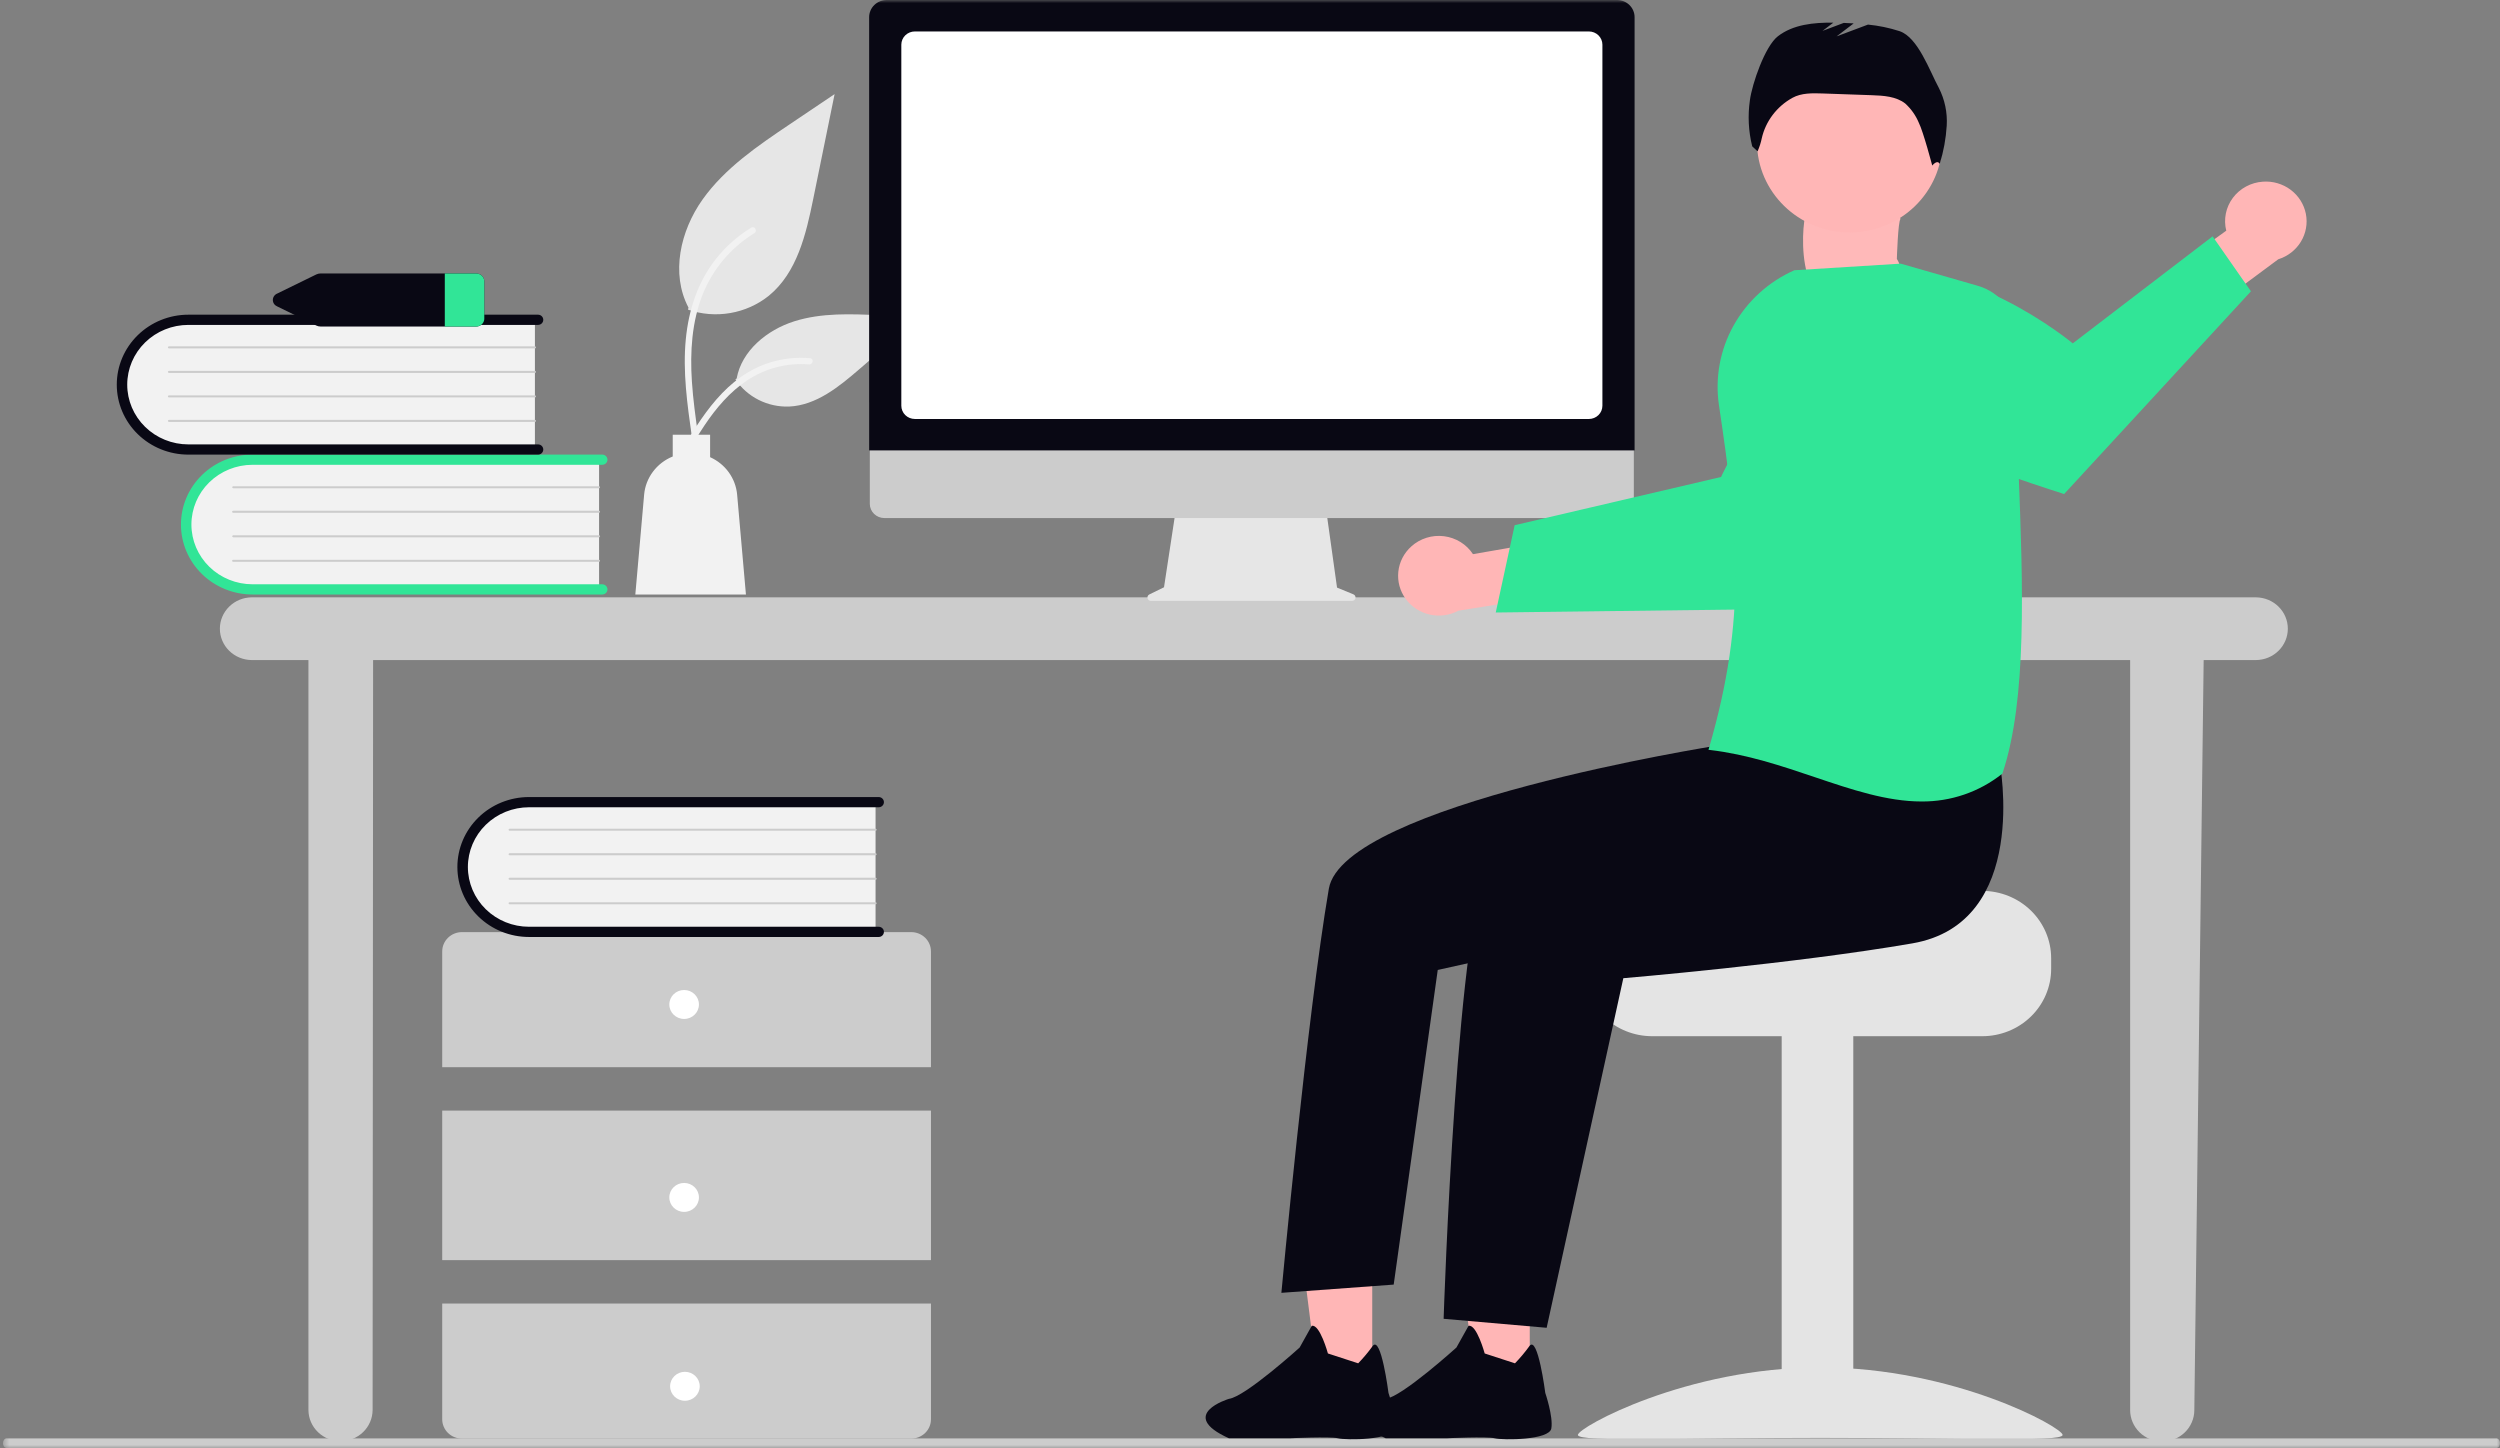 <svg width="404" height="234" viewBox="0 0 404 234" fill="none" xmlns="http://www.w3.org/2000/svg">
<rect x="0" y="0" width="404" height="234" fill="#808080" stroke="none"/>
<mask id="mask0_2_60" style="mask-type:luminance" maskUnits="userSpaceOnUse" x="0" y="0" width="405" height="234">
<path d="M404 0H0.481V234H404V0Z" fill="white"/>
</mask>
<g mask="url(#mask0_2_60)">
<path d="M295.397 29.248C295.397 29.248 292.792 33.931 292.026 34.133C291.261 34.334 289.308 51.853 299.85 49.594C310.393 47.334 306.531 41.842 306.531 41.842C306.531 41.842 306.714 35.792 307.118 35.386C307.521 34.981 295.851 29.031 295.851 29.031L295.397 29.248Z" fill="#FFB9B9"/>
<path d="M364.575 96.531H40.668C39.301 96.544 37.995 97.083 37.033 98.032C36.071 98.981 35.531 100.262 35.531 101.598C35.531 102.934 36.071 104.215 37.033 105.164C37.995 106.113 39.301 106.652 40.668 106.665H49.843V227.876C49.856 229.211 50.408 230.488 51.379 231.428C52.35 232.368 53.662 232.895 55.029 232.895C56.395 232.895 57.707 232.368 58.678 231.428C59.649 230.488 60.201 229.211 60.214 227.876L60.293 106.665H344.231V227.876C344.231 229.22 344.778 230.508 345.75 231.459C346.723 232.409 348.042 232.943 349.417 232.943C350.792 232.943 352.111 232.409 353.084 231.459C354.056 230.508 354.603 229.22 354.603 227.876L356.111 106.665H364.575C365.942 106.652 367.249 106.113 368.211 105.164C369.173 104.215 369.713 102.934 369.713 101.598C369.713 100.262 369.173 98.981 368.211 98.032C367.249 97.083 365.942 96.544 364.575 96.531Z" fill="#CCCCCC"/>
<path d="M96.813 73.955V95.411H41.795C38.895 95.491 36.08 94.447 33.964 92.507C31.849 90.566 30.605 87.887 30.504 85.054C30.403 82.221 31.453 79.463 33.426 77.384C35.398 75.305 38.132 74.072 41.031 73.955C41.285 73.946 41.54 73.946 41.795 73.955H96.813Z" fill="#F2F2F2"/>
<path d="M98.165 95.246C98.164 95.465 98.075 95.675 97.917 95.83C97.759 95.984 97.544 96.071 97.32 96.072H40.814C37.745 96.072 34.801 94.88 32.631 92.76C30.461 90.64 29.242 87.764 29.242 84.765C29.242 81.767 30.461 78.891 32.631 76.771C34.801 74.65 37.745 73.459 40.814 73.459H97.32C97.544 73.459 97.759 73.546 97.917 73.701C98.076 73.856 98.165 74.066 98.165 74.284C98.165 74.503 98.076 74.713 97.917 74.868C97.759 75.023 97.544 75.11 97.32 75.11H40.814C38.193 75.11 35.679 76.127 33.826 77.938C31.973 79.748 30.932 82.204 30.932 84.765C30.932 87.326 31.973 89.781 33.826 91.592C35.679 93.403 38.193 94.42 40.814 94.42H97.32C97.431 94.42 97.541 94.442 97.643 94.483C97.746 94.525 97.839 94.586 97.917 94.662C97.996 94.739 98.058 94.83 98.1 94.93C98.143 95.03 98.165 95.138 98.165 95.246Z" fill="#31E597"/>
<path d="M96.813 78.907H37.69C37.647 78.905 37.606 78.887 37.576 78.857C37.545 78.826 37.529 78.786 37.528 78.743C37.528 78.701 37.544 78.66 37.574 78.629C37.603 78.598 37.644 78.579 37.687 78.577H96.813C96.856 78.579 96.897 78.597 96.927 78.628C96.957 78.659 96.973 78.699 96.973 78.742C96.973 78.784 96.957 78.825 96.927 78.856C96.897 78.886 96.856 78.904 96.813 78.907Z" fill="#CCCCCC"/>
<path d="M96.813 82.868H37.69C37.667 82.869 37.644 82.866 37.623 82.858C37.601 82.851 37.581 82.839 37.565 82.824C37.548 82.808 37.534 82.79 37.525 82.769C37.516 82.749 37.511 82.727 37.511 82.704C37.511 82.682 37.515 82.66 37.524 82.639C37.533 82.618 37.546 82.6 37.562 82.584C37.579 82.569 37.598 82.556 37.62 82.548C37.641 82.54 37.664 82.537 37.687 82.538H96.813C96.856 82.54 96.897 82.558 96.927 82.589C96.957 82.62 96.973 82.66 96.973 82.703C96.973 82.745 96.957 82.786 96.927 82.816C96.897 82.847 96.856 82.865 96.813 82.868Z" fill="#CCCCCC"/>
<path d="M96.813 86.829H37.69C37.647 86.827 37.606 86.809 37.576 86.778C37.545 86.748 37.529 86.707 37.528 86.665C37.528 86.623 37.544 86.582 37.574 86.551C37.603 86.52 37.644 86.501 37.687 86.499H96.813C96.856 86.501 96.897 86.519 96.927 86.55C96.957 86.581 96.973 86.621 96.973 86.664C96.973 86.706 96.957 86.747 96.927 86.777C96.897 86.808 96.856 86.826 96.813 86.829Z" fill="#CCCCCC"/>
<path d="M96.813 90.79H37.69C37.667 90.791 37.644 90.788 37.623 90.781C37.601 90.773 37.581 90.761 37.565 90.746C37.548 90.731 37.534 90.712 37.525 90.692C37.516 90.671 37.511 90.649 37.511 90.627C37.511 90.604 37.515 90.582 37.524 90.561C37.533 90.541 37.546 90.522 37.562 90.506C37.579 90.491 37.598 90.479 37.62 90.471C37.641 90.463 37.664 90.459 37.687 90.46H96.813C96.856 90.462 96.897 90.481 96.927 90.511C96.957 90.542 96.973 90.583 96.973 90.625C96.973 90.667 96.957 90.708 96.927 90.739C96.897 90.769 96.856 90.788 96.813 90.79Z" fill="#CCCCCC"/>
<path d="M86.442 51.35V72.806H31.424C28.523 72.886 25.708 71.842 23.593 69.901C21.477 67.961 20.234 65.282 20.133 62.449C20.032 59.615 21.082 56.858 23.054 54.779C25.027 52.699 27.761 51.467 30.66 51.35C30.914 51.341 31.169 51.341 31.424 51.35H86.442Z" fill="#F2F2F2"/>
<path d="M87.793 72.641C87.793 72.86 87.704 73.07 87.546 73.225C87.387 73.379 87.172 73.466 86.949 73.466H30.442C27.373 73.466 24.43 72.275 22.26 70.155C20.09 68.034 18.871 65.159 18.871 62.16C18.871 59.162 20.09 56.286 22.26 54.166C24.43 52.045 27.373 50.854 30.442 50.854H86.949C87.059 50.854 87.169 50.875 87.272 50.917C87.374 50.958 87.467 51.019 87.546 51.096C87.624 51.172 87.686 51.263 87.729 51.363C87.771 51.464 87.793 51.571 87.793 51.679C87.793 51.788 87.771 51.895 87.729 51.995C87.686 52.095 87.624 52.186 87.546 52.263C87.467 52.339 87.374 52.4 87.272 52.442C87.169 52.483 87.059 52.505 86.949 52.505H30.442C27.822 52.505 25.308 53.522 23.455 55.332C21.602 57.143 20.56 59.599 20.56 62.16C20.56 64.721 21.602 67.176 23.455 68.987C25.308 70.798 27.822 71.815 30.442 71.815H86.949C87.172 71.815 87.387 71.902 87.546 72.057C87.704 72.212 87.793 72.422 87.793 72.641Z" fill="#090814"/>
<path d="M86.442 56.301H27.319C27.296 56.303 27.273 56.299 27.251 56.292C27.23 56.284 27.21 56.272 27.193 56.257C27.176 56.242 27.163 56.223 27.154 56.203C27.145 56.182 27.14 56.16 27.139 56.138C27.139 56.115 27.144 56.093 27.152 56.072C27.161 56.052 27.174 56.033 27.191 56.017C27.207 56.002 27.227 55.99 27.248 55.982C27.27 55.974 27.293 55.97 27.316 55.971H86.442C86.465 55.97 86.487 55.973 86.509 55.981C86.531 55.989 86.55 56.001 86.567 56.016C86.584 56.032 86.597 56.05 86.606 56.071C86.615 56.092 86.62 56.114 86.62 56.136C86.62 56.158 86.615 56.181 86.606 56.201C86.597 56.222 86.584 56.24 86.567 56.256C86.55 56.271 86.531 56.283 86.509 56.291C86.487 56.299 86.465 56.302 86.442 56.301Z" fill="#CCCCCC"/>
<path d="M86.442 60.262H27.319C27.296 60.263 27.273 60.26 27.251 60.253C27.23 60.245 27.21 60.233 27.193 60.218C27.176 60.203 27.163 60.184 27.154 60.164C27.145 60.143 27.14 60.121 27.139 60.099C27.139 60.076 27.144 60.054 27.152 60.033C27.161 60.013 27.174 59.994 27.191 59.978C27.207 59.963 27.227 59.951 27.248 59.943C27.27 59.935 27.293 59.931 27.316 59.932H86.442C86.465 59.931 86.487 59.934 86.509 59.942C86.531 59.95 86.55 59.962 86.567 59.977C86.584 59.993 86.597 60.011 86.606 60.032C86.615 60.053 86.62 60.075 86.62 60.097C86.62 60.12 86.615 60.142 86.606 60.162C86.597 60.183 86.584 60.202 86.567 60.217C86.55 60.232 86.531 60.244 86.509 60.252C86.487 60.26 86.465 60.263 86.442 60.262Z" fill="#CCCCCC"/>
<path d="M86.442 64.224H27.319C27.296 64.225 27.273 64.222 27.251 64.214C27.23 64.207 27.21 64.195 27.193 64.179C27.176 64.164 27.163 64.146 27.154 64.125C27.145 64.105 27.14 64.082 27.139 64.06C27.139 64.038 27.144 64.016 27.152 63.995C27.161 63.974 27.174 63.956 27.191 63.94C27.207 63.924 27.227 63.912 27.248 63.904C27.27 63.896 27.293 63.893 27.316 63.894H86.442C86.465 63.892 86.487 63.896 86.509 63.904C86.531 63.911 86.55 63.923 86.567 63.939C86.584 63.954 86.597 63.973 86.606 63.993C86.615 64.014 86.62 64.036 86.62 64.058C86.62 64.081 86.615 64.103 86.606 64.124C86.597 64.144 86.584 64.163 86.567 64.178C86.55 64.194 86.531 64.206 86.509 64.213C86.487 64.221 86.465 64.225 86.442 64.224Z" fill="#CCCCCC"/>
<path d="M86.442 68.184H27.319C27.296 68.186 27.273 68.183 27.251 68.175C27.23 68.168 27.21 68.156 27.193 68.14C27.176 68.125 27.163 68.107 27.154 68.086C27.145 68.066 27.14 68.043 27.139 68.021C27.139 67.999 27.144 67.977 27.152 67.956C27.161 67.935 27.174 67.916 27.191 67.901C27.207 67.885 27.227 67.873 27.248 67.865C27.27 67.857 27.293 67.853 27.316 67.855H86.442C86.465 67.853 86.487 67.857 86.509 67.865C86.531 67.872 86.55 67.884 86.567 67.9C86.584 67.915 86.597 67.934 86.606 67.954C86.615 67.975 86.62 67.997 86.62 68.019C86.62 68.042 86.615 68.064 86.606 68.085C86.597 68.105 86.584 68.124 86.567 68.139C86.55 68.155 86.531 68.167 86.509 68.174C86.487 68.182 86.465 68.186 86.442 68.184Z" fill="#CCCCCC"/>
<path d="M150.444 172.456V153.748C150.444 152.921 150.108 152.128 149.51 151.543C148.911 150.959 148.1 150.63 147.253 150.63H74.653C73.807 150.63 72.996 150.959 72.397 151.543C71.799 152.128 71.462 152.921 71.462 153.748V172.456H150.444Z" fill="#CCCCCC"/>
<path d="M150.444 179.472H71.462V203.636H150.444V179.472Z" fill="#CCCCCC"/>
<path d="M71.462 210.652V229.359C71.462 230.186 71.799 230.979 72.397 231.564C72.995 232.149 73.807 232.477 74.653 232.478H147.253C148.099 232.478 148.911 232.149 149.509 231.564C150.108 230.98 150.444 230.187 150.444 229.36V210.652H71.462Z" fill="#CCCCCC"/>
<path d="M110.555 164.662C111.877 164.662 112.948 163.615 112.948 162.323C112.948 161.031 111.877 159.984 110.555 159.984C109.233 159.984 108.161 161.031 108.161 162.323C108.161 163.615 109.233 164.662 110.555 164.662Z" fill="white"/>
<path d="M110.555 195.842C111.877 195.842 112.948 194.795 112.948 193.503C112.948 192.211 111.877 191.164 110.555 191.164C109.233 191.164 108.161 192.211 108.161 193.503C108.161 194.795 109.233 195.842 110.555 195.842Z" fill="white"/>
<path d="M110.683 226.362C112.005 226.362 113.077 225.314 113.077 224.023C113.077 222.731 112.005 221.684 110.683 221.684C109.361 221.684 108.289 222.731 108.289 224.023C108.289 225.314 109.361 226.362 110.683 226.362Z" fill="white"/>
<path d="M141.49 129.3V150.756H86.472C85.024 150.814 83.579 150.592 82.22 150.102C80.861 149.613 79.614 148.865 78.552 147.903C77.489 146.941 76.632 145.783 76.029 144.496C75.427 143.209 75.09 141.818 75.04 140.404C74.99 138.989 75.226 137.579 75.736 136.254C76.245 134.929 77.018 133.716 78.009 132.684C79.001 131.652 80.191 130.821 81.512 130.24C82.833 129.66 84.259 129.34 85.707 129.3C85.961 129.291 86.216 129.291 86.472 129.3H141.49Z" fill="#F2F2F2"/>
<path d="M142.842 150.59C142.841 150.809 142.752 151.019 142.594 151.174C142.436 151.329 142.221 151.416 141.997 151.416H85.492C82.423 151.418 79.479 150.228 77.307 148.109C75.136 145.99 73.915 143.115 73.913 140.116C73.911 137.118 75.129 134.241 77.298 132.12C79.466 129.998 82.409 128.805 85.478 128.803H141.997C142.221 128.803 142.436 128.89 142.594 129.045C142.753 129.2 142.842 129.41 142.842 129.629C142.842 129.848 142.753 130.057 142.594 130.212C142.436 130.367 142.221 130.454 141.997 130.454H85.492C82.871 130.454 80.357 131.471 78.504 133.282C76.651 135.093 75.61 137.548 75.61 140.109C75.61 142.67 76.651 145.126 78.504 146.936C80.357 148.747 82.871 149.764 85.492 149.764H141.998C142.222 149.765 142.436 149.852 142.595 150.007C142.753 150.162 142.842 150.372 142.842 150.59Z" fill="#090814"/>
<path d="M141.49 134.251H82.367C82.344 134.252 82.321 134.249 82.3 134.242C82.278 134.234 82.258 134.222 82.242 134.207C82.225 134.192 82.211 134.173 82.202 134.153C82.193 134.132 82.188 134.11 82.188 134.088C82.188 134.065 82.192 134.043 82.201 134.022C82.21 134.002 82.223 133.983 82.239 133.967C82.256 133.952 82.275 133.94 82.297 133.932C82.318 133.924 82.341 133.92 82.364 133.921H141.49C141.513 133.92 141.536 133.923 141.557 133.931C141.579 133.939 141.599 133.951 141.615 133.966C141.632 133.982 141.645 134 141.654 134.021C141.663 134.041 141.668 134.064 141.668 134.086C141.668 134.108 141.663 134.131 141.654 134.151C141.645 134.172 141.632 134.19 141.615 134.206C141.599 134.221 141.579 134.233 141.557 134.241C141.536 134.249 141.513 134.252 141.49 134.251Z" fill="#CCCCCC"/>
<path d="M141.49 138.212H82.367C82.344 138.214 82.321 138.211 82.3 138.203C82.278 138.195 82.258 138.184 82.242 138.168C82.225 138.153 82.211 138.135 82.202 138.114C82.193 138.094 82.188 138.071 82.188 138.049C82.188 138.027 82.192 138.004 82.201 137.984C82.21 137.963 82.223 137.944 82.239 137.929C82.256 137.913 82.275 137.901 82.297 137.893C82.318 137.885 82.341 137.881 82.364 137.882H141.49C141.513 137.881 141.536 137.885 141.557 137.892C141.579 137.9 141.599 137.912 141.615 137.928C141.632 137.943 141.645 137.962 141.654 137.982C141.663 138.003 141.668 138.025 141.668 138.047C141.668 138.07 141.663 138.092 141.654 138.113C141.645 138.133 141.632 138.152 141.615 138.167C141.599 138.183 141.579 138.195 141.557 138.202C141.536 138.21 141.513 138.214 141.49 138.212Z" fill="#CCCCCC"/>
<path d="M141.49 142.173H82.367C82.344 142.174 82.321 142.171 82.3 142.163C82.278 142.156 82.258 142.144 82.242 142.129C82.225 142.114 82.211 142.095 82.202 142.075C82.193 142.054 82.188 142.032 82.188 142.01C82.188 141.987 82.192 141.965 82.201 141.944C82.21 141.924 82.223 141.905 82.239 141.889C82.256 141.874 82.275 141.862 82.297 141.854C82.318 141.846 82.341 141.842 82.364 141.843H141.49C141.513 141.842 141.536 141.845 141.557 141.853C141.579 141.861 141.599 141.873 141.615 141.888C141.632 141.903 141.645 141.922 141.654 141.943C141.663 141.963 141.668 141.985 141.668 142.008C141.668 142.03 141.663 142.052 141.654 142.073C141.645 142.094 141.632 142.112 141.615 142.128C141.599 142.143 141.579 142.155 141.557 142.163C141.536 142.171 141.513 142.174 141.49 142.173Z" fill="#CCCCCC"/>
<path d="M141.49 146.134H82.367C82.344 146.136 82.321 146.132 82.3 146.125C82.278 146.117 82.258 146.106 82.242 146.09C82.225 146.075 82.211 146.057 82.202 146.036C82.193 146.015 82.188 145.993 82.188 145.971C82.188 145.949 82.192 145.926 82.201 145.906C82.21 145.885 82.223 145.866 82.239 145.851C82.256 145.835 82.275 145.823 82.297 145.815C82.318 145.807 82.341 145.803 82.364 145.804H141.49C141.513 145.803 141.536 145.807 141.557 145.814C141.579 145.822 141.599 145.834 141.615 145.849C141.632 145.865 141.645 145.883 141.654 145.904C141.663 145.925 141.668 145.947 141.668 145.969C141.668 145.992 141.663 146.014 141.654 146.035C141.645 146.055 141.632 146.074 141.615 146.089C141.599 146.105 141.579 146.117 141.557 146.124C141.536 146.132 141.513 146.135 141.49 146.134Z" fill="#CCCCCC"/>
<path d="M76.874 44.192H51.806C51.568 44.191 51.333 44.245 51.119 44.347L44.792 47.442C44.584 47.529 44.406 47.673 44.282 47.857C44.157 48.042 44.09 48.258 44.09 48.479C44.09 48.7 44.157 48.916 44.282 49.1C44.406 49.285 44.584 49.429 44.792 49.516L51.119 52.61C51.333 52.713 51.568 52.766 51.806 52.766H76.874C77.22 52.785 77.559 52.671 77.819 52.448C78.079 52.225 78.238 51.91 78.262 51.573V45.385C78.238 45.047 78.079 44.733 77.819 44.51C77.559 44.286 77.22 44.172 76.874 44.192Z" fill="#090814"/>
<path d="M78.262 45.385V51.573C78.238 51.91 78.079 52.225 77.819 52.448C77.559 52.671 77.22 52.785 76.874 52.766H71.879V44.192H76.874C77.22 44.172 77.559 44.286 77.819 44.51C78.079 44.733 78.238 45.047 78.262 45.385Z" fill="#31E597"/>
<path d="M111.183 50.041C113.374 50.794 115.727 50.982 118.015 50.588C120.302 50.195 122.448 49.232 124.244 47.793C128.819 44.041 130.254 37.86 131.421 32.136L134.873 15.206L127.645 20.069C122.448 23.566 117.133 27.175 113.534 32.24C109.935 37.305 108.364 44.219 111.256 49.7" fill="#E6E6E6"/>
<path d="M111.798 70.539C111.065 65.333 110.315 60.061 110.828 54.797C111.283 50.124 112.743 45.559 115.714 41.817C117.29 39.834 119.209 38.135 121.384 36.796C121.951 36.447 122.473 37.325 121.908 37.673C118.146 39.996 115.236 43.426 113.598 47.47C111.788 51.966 111.498 56.868 111.81 61.644C111.999 64.533 112.398 67.403 112.801 70.268C112.833 70.398 112.813 70.534 112.746 70.65C112.678 70.766 112.568 70.853 112.438 70.893C112.305 70.927 112.164 70.91 112.044 70.844C111.925 70.777 111.837 70.667 111.799 70.538L111.798 70.539Z" fill="#F2F2F2"/>
<path d="M118.845 61.325C119.785 62.721 121.077 63.857 122.597 64.623C124.117 65.389 125.813 65.76 127.522 65.7C131.914 65.496 135.575 62.501 138.871 59.658L148.621 51.248L142.168 50.946C137.528 50.729 132.768 50.527 128.348 51.925C123.929 53.323 119.854 56.688 119.046 61.158" fill="#E6E6E6"/>
<path d="M109.733 73.531C113.254 67.443 117.338 60.68 124.636 58.516C126.665 57.917 128.793 57.702 130.904 57.883C131.57 57.94 131.404 58.942 130.739 58.886C127.2 58.599 123.667 59.512 120.736 61.472C117.915 63.348 115.719 65.955 113.862 68.721C112.723 70.415 111.703 72.181 110.683 73.945C110.356 74.508 109.403 74.101 109.733 73.531Z" fill="#F2F2F2"/>
<path d="M104.092 79.938C104.21 78.595 104.704 77.31 105.518 76.222C106.333 75.133 107.438 74.285 108.712 73.768V70.249H114.753V73.879C115.965 74.421 117.007 75.268 117.775 76.332C118.542 77.397 119.007 78.641 119.122 79.938L120.542 96.072H102.669L104.092 79.938Z" fill="#F2F2F2"/>
<path d="M218.712 96.045L216.065 94.956L214.25 81.992H190.072L188.104 94.903L185.736 96.059C185.623 96.115 185.532 96.206 185.478 96.318C185.425 96.43 185.411 96.556 185.441 96.677C185.47 96.797 185.539 96.905 185.639 96.981C185.738 97.058 185.861 97.1 185.987 97.1H218.494C218.624 97.1 218.75 97.056 218.85 96.976C218.951 96.895 219.019 96.784 219.045 96.659C219.071 96.535 219.052 96.406 218.991 96.294C218.93 96.181 218.832 96.094 218.712 96.045Z" fill="#E6E6E6"/>
<path d="M261.678 83.717H142.909C142.286 83.716 141.689 83.473 141.248 83.042C140.808 82.611 140.561 82.027 140.561 81.418V65.055H264.026V81.418C264.026 82.027 263.778 82.611 263.338 83.042C262.898 83.473 262.301 83.716 261.678 83.717Z" fill="#CCCCCC"/>
<path d="M264.15 72.788H140.453V2.771C140.454 2.037 140.754 1.332 141.285 0.813C141.817 0.294 142.538 0.001 143.29 0H261.313C262.065 0.001 262.786 0.294 263.317 0.813C263.849 1.332 264.148 2.037 264.15 2.771V72.788Z" fill="#090814"/>
<path d="M256.762 67.707H147.841C147.261 67.706 146.705 67.481 146.295 67.08C145.885 66.68 145.655 66.136 145.654 65.57V7.218C145.655 6.652 145.885 6.109 146.295 5.708C146.705 5.308 147.261 5.082 147.841 5.082H256.762C257.342 5.082 257.898 5.308 258.308 5.708C258.717 6.109 258.948 6.652 258.949 7.218V65.572C258.948 66.138 258.717 66.681 258.308 67.082C257.898 67.483 257.342 67.708 256.762 67.709V67.707Z" fill="white"/>
<path d="M228.074 88.297C228.777 87.663 229.614 87.187 230.526 86.903C231.439 86.618 232.403 86.533 233.353 86.653C234.302 86.772 235.213 87.094 236.022 87.594C236.831 88.095 237.517 88.763 238.033 89.551L252.766 86.992L256.541 95.36L235.684 98.686C234.272 99.442 232.625 99.667 231.055 99.317C229.485 98.968 228.101 98.068 227.164 96.788C226.227 95.509 225.802 93.938 225.97 92.374C226.138 90.809 226.888 89.359 228.076 88.297H228.074Z" fill="#FFB6B6"/>
<path d="M241.714 98.981L257.073 98.793L259.017 98.768L290.266 98.383C290.266 98.383 298.752 90.474 306.142 82.329L305.105 75.01C304.095 67.827 300.448 61.247 294.844 56.495C284.261 63.404 278.123 77.08 278.123 77.08L258.747 81.608L256.809 82.061L244.77 84.872L241.714 98.981Z" fill="#31E597"/>
<path d="M320.34 143.968H291.67C291.67 145.168 260.33 146.142 260.33 146.142C259.638 146.651 259.008 147.235 258.451 147.882C256.778 149.831 255.864 152.296 255.869 154.84V156.579C255.87 159.462 257.043 162.227 259.129 164.266C261.216 166.304 264.045 167.45 266.996 167.451H320.34C323.291 167.449 326.119 166.303 328.206 164.264C330.292 162.226 331.465 159.462 331.467 156.579V154.84C331.463 151.958 330.289 149.195 328.204 147.157C326.118 145.119 323.29 143.972 320.34 143.968Z" fill="#E4E4E4"/>
<path d="M299.492 167.02H287.919V232.284H299.492V167.02Z" fill="#E4E4E4"/>
<path d="M254.982 231.887C254.982 233.108 272.518 232.359 294.15 232.359C315.782 232.359 333.318 233.108 333.318 231.887C333.318 230.665 315.782 220.977 294.15 220.977C272.518 220.977 254.982 230.665 254.982 231.887Z" fill="#E4E4E4"/>
<path d="M247.208 224.429H238.595L234.498 191.971H247.209L247.208 224.429Z" fill="#FFB6B6"/>
<path d="M221.753 224.429H213.14L209.043 191.971H221.754L221.753 224.429Z" fill="#FFB6B6"/>
<path d="M298.903 37.564C307.173 37.564 313.878 31.014 313.878 22.933C313.878 14.852 307.173 8.302 298.903 8.302C290.633 8.302 283.928 14.852 283.928 22.933C283.928 31.014 290.633 37.564 298.903 37.564Z" fill="#FFB6B6"/>
<path d="M323.14 123.182C323.14 123.182 328.164 149.142 309.047 152.447C289.929 155.753 262.33 158.077 262.33 158.077L249.939 214.57L233.29 213.118C233.29 213.118 235.504 145.112 240.95 139.792C246.395 134.471 280.812 118.542 280.812 118.542L323.14 123.182Z" fill="#090814"/>
<path d="M285.802 112.302L277.44 120.496C277.44 120.496 217.068 129.999 214.739 143.623C211.223 164.192 207.07 208.922 207.07 208.922L225.221 207.591L232.339 156.746L261.381 150.292L294.423 132.698L285.802 112.302Z" fill="#090814"/>
<path d="M313.313 14.199C311.834 11.474 309.955 6.043 306.973 5.036C305.316 4.499 303.603 4.142 301.866 3.973L296.795 5.878L299.555 3.781C299.018 3.751 298.481 3.726 297.944 3.704L294.522 4.99L296.273 3.66C293.082 3.628 289.79 3.952 287.318 5.85C285.21 7.467 283.123 13.596 282.785 16.193C282.424 18.678 282.55 21.207 283.157 23.646L284.024 24.452C284.327 23.773 284.555 23.064 284.704 22.337C285.014 20.98 285.611 19.701 286.456 18.581C287.3 17.462 288.374 16.526 289.61 15.835L289.655 15.809C291.109 15.009 292.873 15.047 294.539 15.105L302.455 15.383C304.359 15.45 306.41 15.568 307.895 16.735C308.838 17.596 309.58 18.646 310.07 19.813C310.807 21.268 312.249 26.754 312.249 26.754C312.249 26.754 313.065 25.718 313.456 26.489C314.083 24.477 314.464 22.4 314.591 20.301C314.717 18.193 314.276 16.09 313.313 14.199Z" fill="#090814"/>
<path d="M365.689 29.359C364.734 29.421 363.804 29.686 362.966 30.137C362.127 30.587 361.399 31.212 360.835 31.967C360.27 32.722 359.881 33.589 359.696 34.507C359.511 35.424 359.534 36.37 359.764 37.278L347.72 45.957L351.331 54.393L368.161 41.903C369.697 41.425 371 40.413 371.824 39.059C372.647 37.705 372.933 36.103 372.628 34.556C372.323 33.01 371.448 31.626 370.168 30.668C368.889 29.71 367.294 29.244 365.686 29.358L365.689 29.359Z" fill="#FFB6B6"/>
<path d="M363.751 47.077L333.563 79.835C333.563 79.835 319.127 75.319 307.961 70.424L302.945 55.371C301.78 51.88 301.283 48.208 301.478 44.541C316.956 40.516 334.959 55.49 334.959 55.49L357.556 38.195L363.751 47.077Z" fill="#31E597"/>
<path d="M293.31 125.601C287.924 123.783 282.357 121.904 276.347 121.199L276.089 121.168L276.16 120.924C282.379 99.591 280.827 85.945 277.779 65.445C277.132 61.024 277.964 56.516 280.154 52.595C282.343 48.674 285.771 45.55 289.927 43.688L289.964 43.672L307.121 42.607L307.16 42.605L319.638 46.191C321.433 46.71 323.004 47.791 324.11 49.266C325.217 50.741 325.798 52.531 325.764 54.36C325.626 61.101 325.915 68.628 326.219 76.596C326.9 94.472 327.604 112.958 323.607 124.951L323.586 125.014L323.533 125.055C319.86 127.978 315.258 129.557 310.521 129.52C304.922 129.521 299.208 127.592 293.31 125.601Z" fill="#31E597"/>
<path d="M403.417 234H1.065C0.744 234 0.482 233.651 0.482 233.22C0.482 232.79 0.743 232.441 1.065 232.441H403.417C403.738 232.441 404 232.79 404 233.22C404 233.651 403.739 234 403.417 234Z" fill="#CCCCCC"/>
<path d="M219.484 220.313C220.33 219.439 221.112 218.506 221.821 217.523C223.177 215.687 224.38 225.095 224.38 225.095C224.38 225.095 225.686 228.921 225.359 230.834C225.033 232.747 217.528 232.747 216.223 232.428C214.917 232.11 208.391 232.428 208.391 232.428H198.599C190.115 228.603 198.599 226.052 198.599 226.052C201.212 225.733 210.021 217.762 210.021 217.762L211.978 214.255C213.284 213.936 214.591 218.719 214.591 218.719L219.484 220.313Z" fill="#090814"/>
<path d="M244.82 220.313C245.667 219.439 246.448 218.506 247.158 217.523C248.514 215.687 249.717 225.095 249.717 225.095C249.717 225.095 251.022 228.921 250.696 230.834C250.37 232.747 242.864 232.747 241.559 232.428C240.254 232.11 233.728 232.428 233.728 232.428H223.936C215.452 228.603 223.936 226.052 223.936 226.052C226.548 225.733 235.357 217.762 235.357 217.762L237.315 214.255C238.62 213.936 239.927 218.719 239.927 218.719L244.82 220.313Z" fill="#090814"/>
</g>
</svg>
